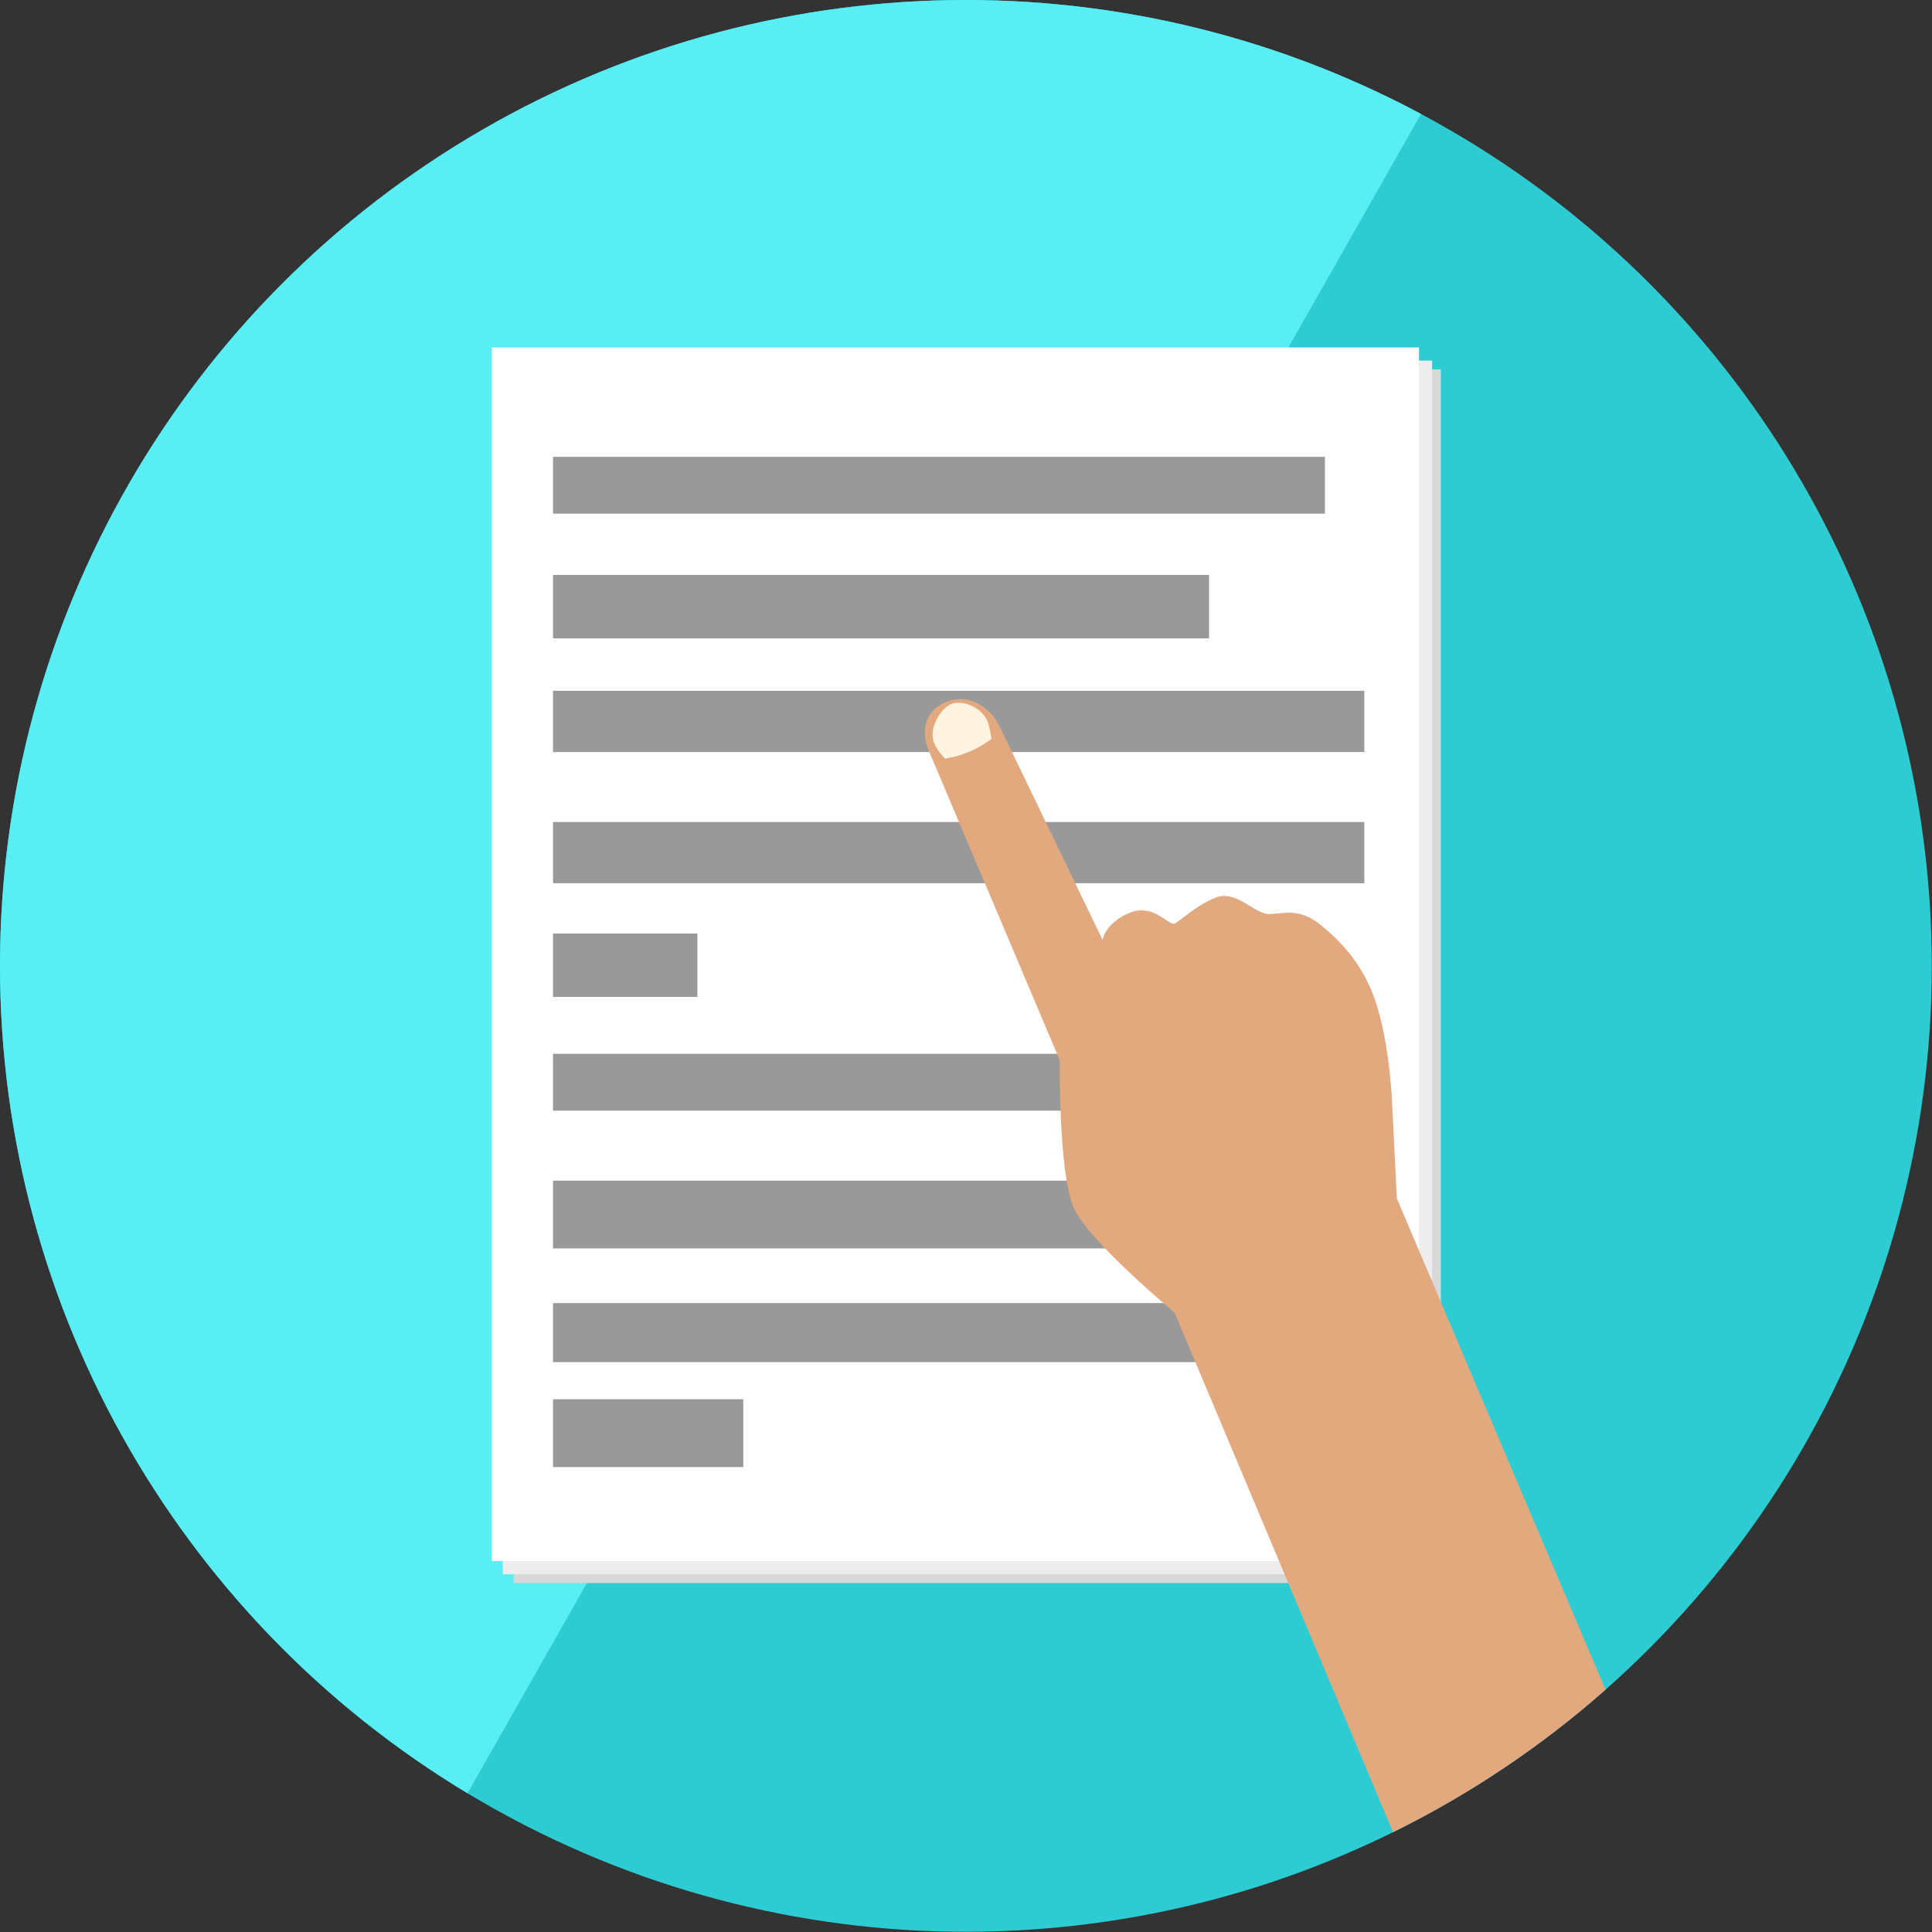 <?xml version="1.0" encoding="utf-8"?>
<!-- Generator: Adobe Illustrator 18.1.1, SVG Export Plug-In . SVG Version: 6.00 Build 0)  -->
<svg version="1.1" id="Layer" xmlns="http://www.w3.org/2000/svg" xmlns:xlink="http://www.w3.org/1999/xlink" x="0px" y="0px"
	 viewBox="0 0 883.5 883.5" enable-background="new 0 0 883.5 883.5" xml:space="preserve">
<rect x="0" y="0" width="883.5" height="883.5" fill="#333333" stroke="none"/>
<g>
	<defs>
		<circle id="XMLID_1_" cx="441.7" cy="441.7" r="441.7"/>
	</defs>
	<use xlink:href="#XMLID_1_"  overflow="visible" fill="#2CCCD2"/>
	<clipPath id="XMLID_3_">
		<use xlink:href="#XMLID_1_"  overflow="visible"/>
	</clipPath>
	<polygon clip-path="url(#XMLID_3_)" fill="#58EEF4" points="692.7,-23.4 101.6,1017.7 -571,246 239.1,-267.1 	"/>
	<g clip-path="url(#XMLID_3_)">
		<rect x="234.9" y="168.9" fill="#D8D8D8" width="424" height="555"/>
		<rect x="229.9" y="164.9" fill="#EDEDED" width="425" height="555"/>
		<rect x="224.9" y="158.9" fill="#FFFFFF" width="424" height="555"/>
		<rect x="252.9" y="208.9" fill="#999999" width="353" height="26"/>
		<rect x="252.9" y="375.9" fill="#999999" width="371" height="28"/>
		<rect x="252.9" y="315.9" fill="#999999" width="371" height="28"/>
		<rect x="252.9" y="262.9" fill="#999999" width="300" height="29"/>
		<rect x="252.9" y="426.9" fill="#999999" width="66" height="29"/>
		<rect x="252.9" y="639.9" fill="#999999" width="87" height="31"/>
		<rect x="252.9" y="481.9" fill="#999999" width="371" height="26"/>
		<rect x="252.9" y="595.9" fill="#999999" width="359" height="27"/>
		<rect x="252.9" y="539.9" fill="#999999" width="346" height="31"/>
	</g>
	<g clip-path="url(#XMLID_3_)">
		<path fill="#E2A97F" d="M752.9,1113.3L537.1,600.2c0,0-39.6-32.7-46.3-48.4c-6.7-15.7-6.2-67-6.2-67S427.2,349,424.6,343
			c-2.6-6-3.5-17.1,7.6-21.8c11.1-4.7,20.9,2.7,24.8,10.7c3.9,8.1,47.2,97.9,47.2,97.9s1.1-7.6,12.2-12.3c11.1-4.7,17.9,6,20.7,4.8
			c2.8-1.2,8.8-7.6,18.5-11.7c9.7-4.1,18,7.6,25,7.4c7-0.3,13.7-2.6,22.7,4.5c9,7.1,17.9,16.4,23.8,30.3c5.9,13.9,8.9,36.1,9.6,53.3
			c0.8,17.2,2.1,42,2.1,42l220.8,519.7L752.9,1113.3z"/>
		<path fill="#FFF3E2" d="M432.1,346.9c0,0,4.9-0.5,11.1-3.1c6.1-2.6,10.2-5.9,10.2-5.9s-0.8-5.8-1.9-8.2
			c-2.8-6.5-11.6-9.8-16.6-7.7c-5,2.1-10.4,11.5-7.7,17.8C428.6,343.3,432.1,346.9,432.1,346.9z"/>
	</g>
</g>
<g id="Guides">
</g>
<path fill="#F8BC8A" d="M-895,319.9"/>
</svg>
